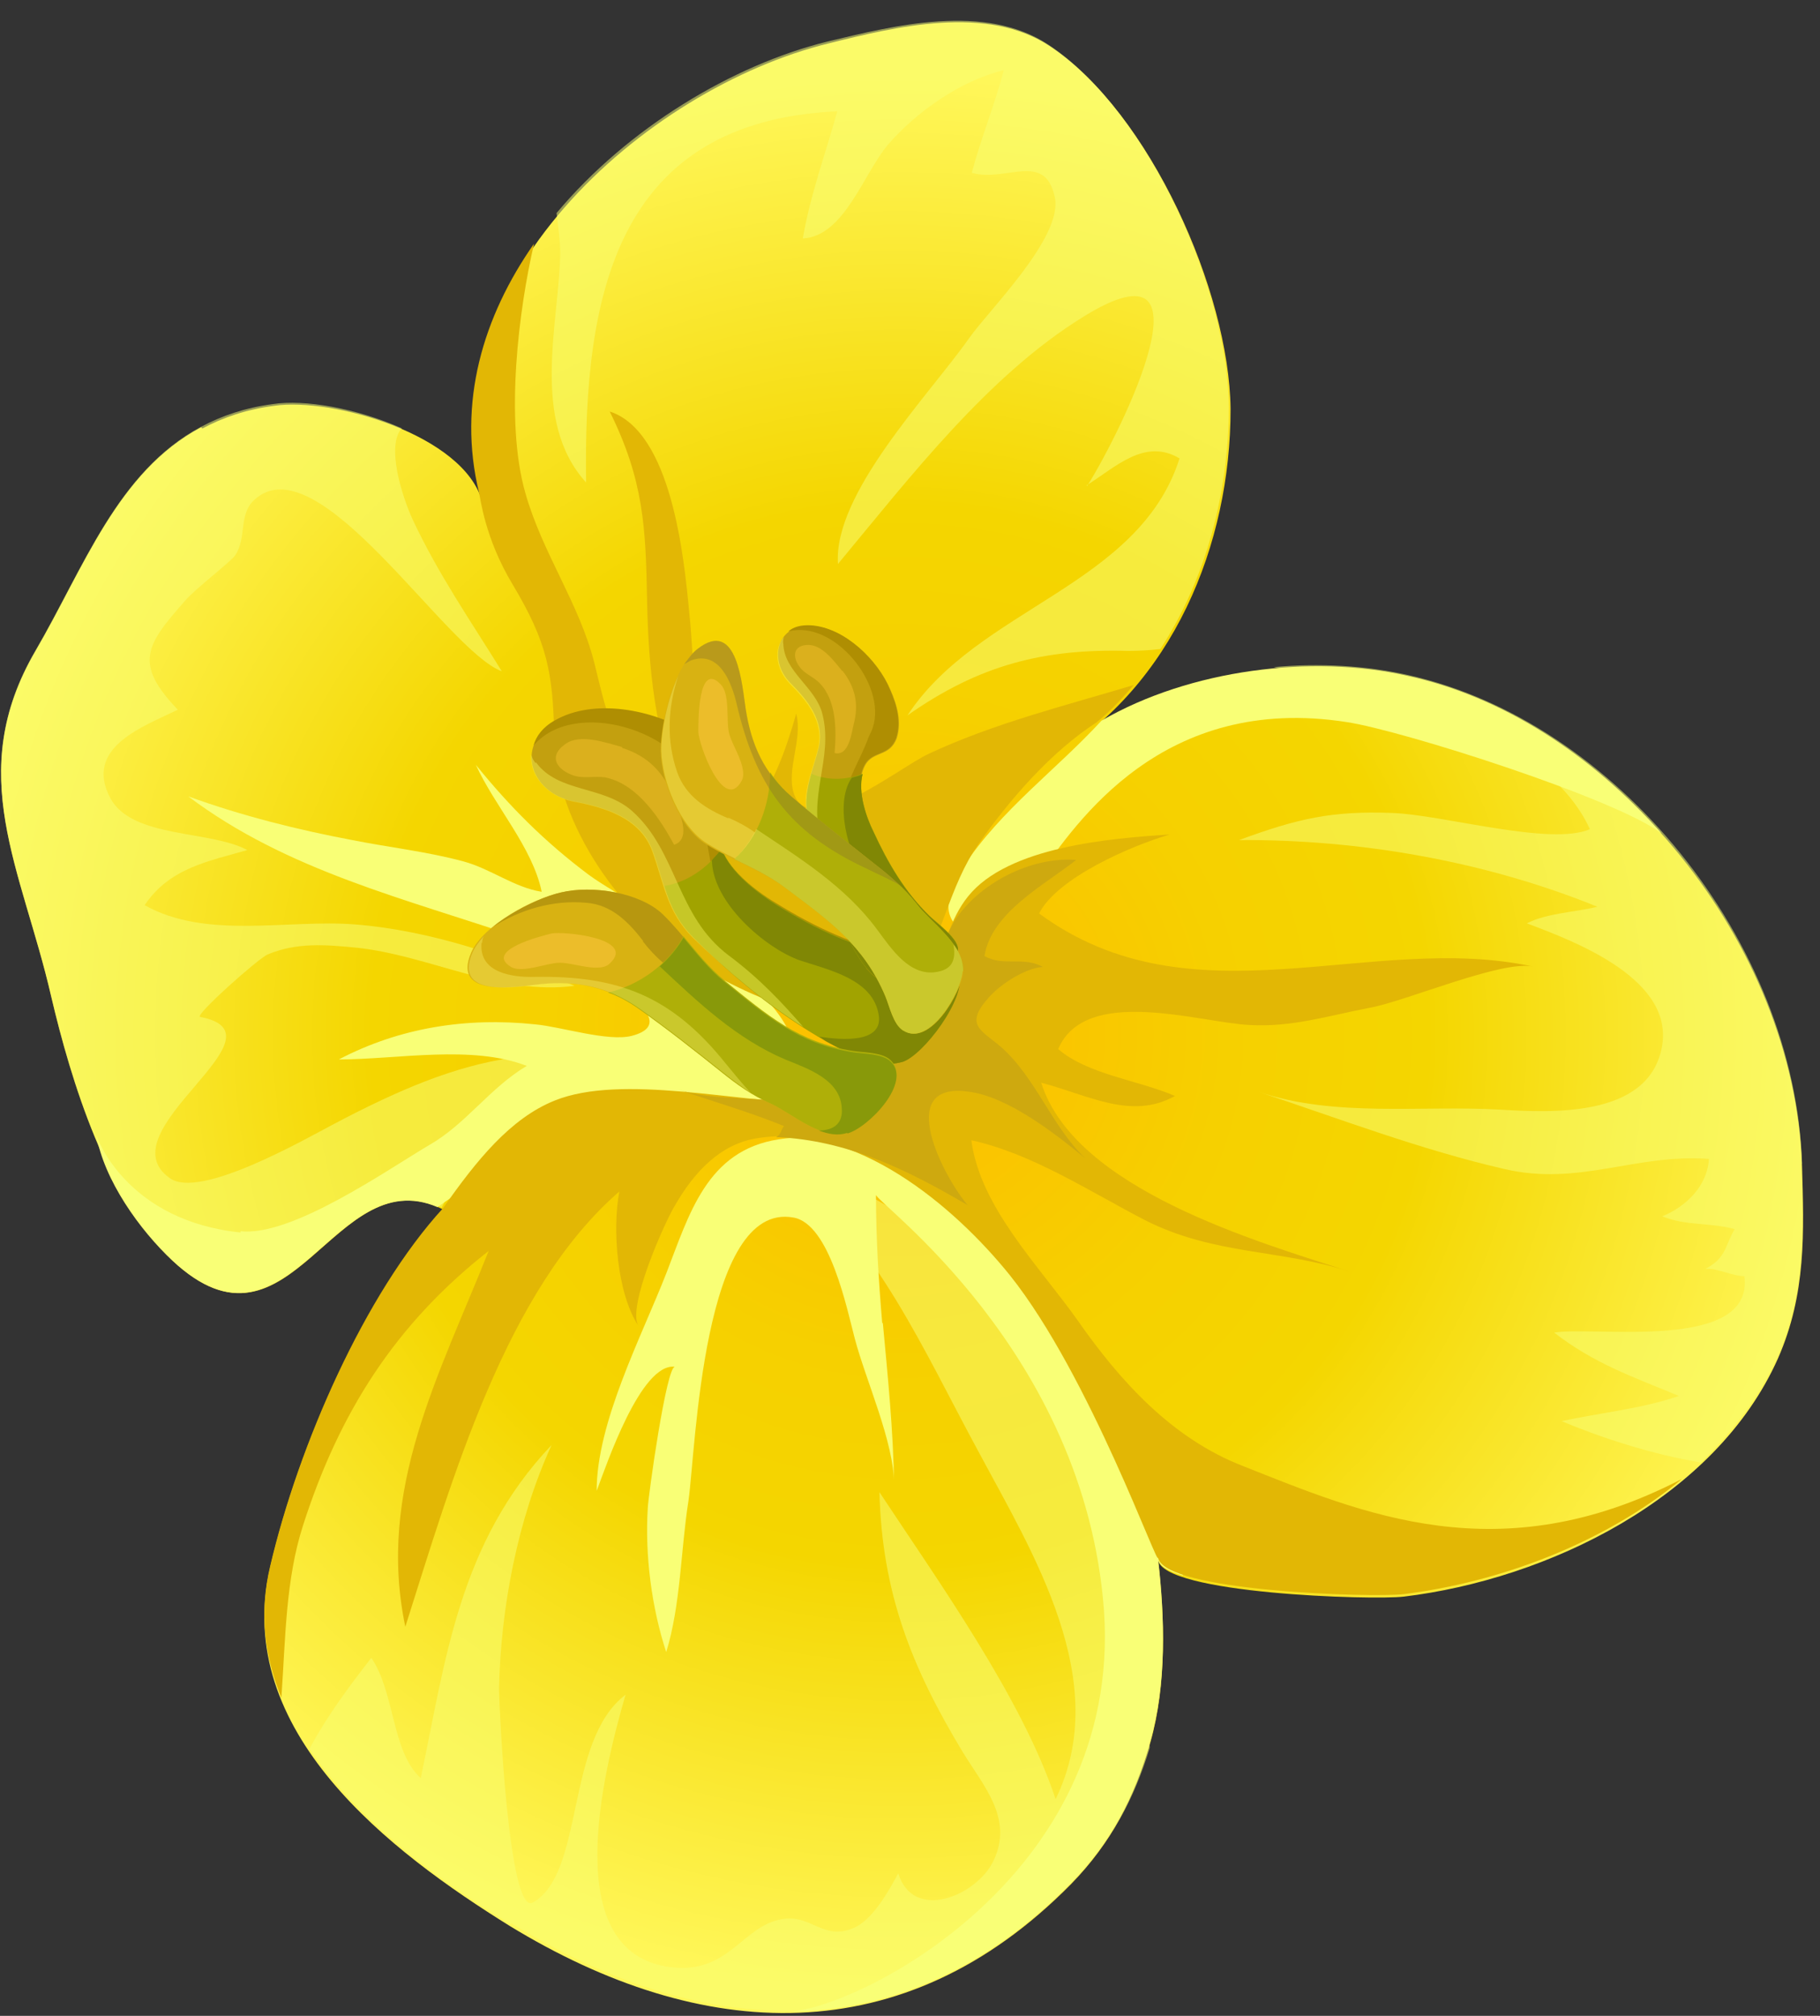 <svg width="93" height="103" viewBox="0 0 93 103" fill="none" xmlns="http://www.w3.org/2000/svg">
<rect x="0" y="0" width="93" height="103" fill="#333333" stroke="none"/>
<path d="M48.067 48.134C49.032 48.944 48.664 52.659 47.92 53.503C47.02 54.472 45.249 54.537 44.068 54.57C41.241 54.699 38.288 54.266 35.522 53.614C33.719 53.211 32.816 51.995 31.479 50.967C30.048 49.814 28.246 50.285 26.663 50.88C24.644 51.664 22.622 50.044 23.769 47.919C24.884 45.858 27.803 44.792 29.979 44.82C31.097 44.819 32.309 45.004 33.149 45.877C34.052 46.718 33.338 47.562 33.837 48.436C34.584 49.777 36.977 49.992 38.313 50.021C40.613 50.018 42.912 49.796 45.086 48.981C45.738 48.73 47.507 47.698 48.067 48.197L48.067 48.134Z" fill="#C3A00F"/>
<path d="M47.919 53.511C47.547 53.917 47.019 54.168 46.46 54.325C46.584 54.137 46.677 53.981 46.77 53.762C46.893 53.388 46.831 52.982 46.644 52.608C46.643 52.358 46.487 52.108 46.239 52.078C45.928 51.766 45.555 51.579 45.213 51.517C42.011 50.991 38.535 53.056 35.642 51.063C34.242 50.097 33.463 48.694 32.343 47.603C32.219 47.416 32.063 47.229 31.907 47.042C29.605 44.922 24.076 46.366 23.584 49.551C23.428 49.083 23.489 48.521 23.83 47.896C24.946 45.834 27.865 44.769 30.04 44.797C31.159 44.795 32.371 44.981 33.211 45.854C34.113 46.695 33.4 47.539 33.898 48.412C34.646 49.753 37.039 49.968 38.375 49.998C40.674 49.994 42.973 49.773 45.147 48.958C45.799 48.707 47.569 47.675 48.129 48.173C49.093 48.983 48.725 52.698 47.981 53.542L47.919 53.511Z" fill="#AF8E02"/>
<path d="M47.919 53.503C47.019 54.472 45.248 54.537 44.068 54.57C41.24 54.699 38.288 54.266 35.521 53.614C34.402 53.366 33.625 52.806 32.878 52.182C33.747 51.432 34.305 50.214 34.396 49.028C35.423 49.807 37.194 49.96 38.282 49.99C40.581 49.986 42.88 49.765 45.054 48.95C45.706 48.699 47.475 47.667 48.035 48.165C49 48.975 48.632 52.69 47.888 53.534L47.919 53.503Z" fill="#A1A300"/>
<path d="M47.92 53.5C47.02 54.469 45.249 54.534 44.068 54.567C43.913 54.567 43.758 54.568 43.633 54.568C44.689 54.098 46.583 53.128 45.649 52.068C44.435 50.665 42.324 51.448 40.77 51.763C38.938 52.14 35.457 51.583 34.305 49.743C34.367 49.493 34.397 49.275 34.428 49.025C35.454 49.804 37.226 49.958 38.313 49.987C40.613 49.984 42.912 49.762 45.086 48.947C45.738 48.697 47.507 47.664 48.067 48.163C49.032 48.973 48.664 52.688 47.92 53.532L47.92 53.5Z" fill="#808705"/>
<path opacity="0.72" d="M27.402 47.219C28.769 46.873 29.888 47.184 30.977 47.994C31.474 48.399 32.936 49.271 32.285 50.083C31.01 49.305 29.113 48.402 27.529 48.966C26.939 49.155 26.536 49.686 25.884 49.812C24.983 49.969 24.392 49.564 24.825 48.627C25.197 47.784 26.564 47.438 27.402 47.25L27.402 47.219Z" fill="#E5B623"/>
<path opacity="0.43" d="M24.02 50.186C25.792 50.902 27.623 49.401 29.488 49.742C32.596 50.299 34.185 53.137 37.572 53.475C39.53 53.66 41.146 54.095 42.7 54.56C40.308 54.533 37.822 54.162 35.553 53.603C33.75 53.2 32.847 51.984 31.509 50.956C30.078 49.803 28.277 50.274 26.693 50.869C25.42 51.37 24.114 50.873 23.647 49.906C23.771 50.031 23.895 50.124 24.051 50.186L24.02 50.186Z" fill="#F7F75C"/>
<path d="M47.445 47.167C47.694 48.072 45.958 50.228 45.119 50.417C44.156 50.668 43.036 49.952 42.29 49.485C40.486 48.364 38.837 46.868 37.375 45.34C36.441 44.343 36.346 43.188 35.971 41.971C35.535 40.692 34.229 40.226 33.017 39.916C31.431 39.512 30.838 37.703 32.453 36.858C33.974 36.044 36.243 36.602 37.581 37.568C38.265 38.066 38.95 38.627 39.137 39.563C39.325 40.437 38.58 40.657 38.519 41.437C38.396 42.561 39.796 43.714 40.636 44.243C42.066 45.209 43.59 46.049 45.269 46.453C45.766 46.577 47.288 46.668 47.445 47.199L47.445 47.167Z" fill="#C3A00F"/>
<path d="M45.118 50.406C44.714 50.5 44.31 50.438 43.875 50.314C44.03 50.251 44.186 50.189 44.31 50.095C44.558 49.907 44.682 49.626 44.681 49.314C44.775 49.158 44.805 48.971 44.681 48.815C44.618 48.503 44.493 48.222 44.276 48.035C42.533 46.383 39.488 46.2 38.521 43.736C38.053 42.582 38.145 41.364 37.926 40.241C37.926 40.085 37.925 39.897 37.863 39.71C37.3 37.432 33.29 36.034 31.615 37.815C31.738 37.472 31.987 37.128 32.483 36.878C34.005 36.064 36.274 36.622 37.611 37.588C38.296 38.087 38.98 38.647 39.168 39.584C39.355 40.457 38.61 40.677 38.549 41.457C38.426 42.581 39.826 43.734 40.666 44.263C42.097 45.229 43.62 46.069 45.299 46.473C45.796 46.597 47.319 46.688 47.475 47.219C47.725 48.123 45.988 50.28 45.149 50.468L45.118 50.406Z" fill="#AF8E02"/>
<path d="M45.119 50.417C44.156 50.668 43.036 49.952 42.29 49.484C40.486 48.364 38.837 46.868 37.374 45.34C36.814 44.717 36.565 44.031 36.346 43.344C37.216 43.249 38.054 42.717 38.581 42.03C38.894 42.966 39.92 43.807 40.604 44.243C42.035 45.209 43.559 46.049 45.237 46.453C45.735 46.577 47.257 46.668 47.413 47.199C47.663 48.103 45.926 50.26 45.088 50.448L45.119 50.417Z" fill="#A1A300"/>
<path d="M45.119 50.417C44.156 50.668 43.036 49.952 42.29 49.485C42.197 49.453 42.103 49.36 42.01 49.298C42.88 49.484 44.434 49.669 44.308 48.577C44.151 47.172 42.504 46.8 41.416 46.365C40.141 45.805 38.181 44.028 38.24 42.405C38.364 42.28 38.52 42.155 38.613 41.999C38.925 42.935 39.951 43.776 40.636 44.212C42.066 45.178 43.59 46.018 45.269 46.421C45.766 46.546 47.288 46.637 47.445 47.167C47.694 48.072 45.958 50.228 45.119 50.417Z" fill="#808705"/>
<path opacity="0.72" d="M34.971 37.975C35.996 38.317 36.526 38.972 36.869 39.939C37.025 40.407 37.586 41.53 36.809 41.75C36.373 40.751 35.563 39.41 34.351 39.1C33.916 38.976 33.45 39.133 32.983 38.915C32.361 38.635 32.174 38.136 32.826 37.729C33.416 37.353 34.38 37.727 34.971 37.944L34.971 37.975Z" fill="#E5B623"/>
<path opacity="0.43" d="M31.647 38.38C32.456 39.565 34.196 39.407 35.254 40.404C36.934 42.024 36.751 44.49 38.711 46.08C39.862 47.014 40.702 47.981 41.45 48.885C39.988 47.857 38.588 46.61 37.405 45.301C36.471 44.304 36.377 43.149 36.002 41.932C35.565 40.653 34.259 40.187 33.047 39.876C32.052 39.628 31.461 38.817 31.553 38.006C31.553 38.13 31.615 38.255 31.678 38.349L31.647 38.38Z" fill="#F7F75C"/>
<path d="M47.392 53.714C48.946 53.992 48.142 57.24 47.429 58.021C46.467 59.052 44.509 58.65 43.298 58.807C42.303 58.934 41.371 58.841 40.377 58.749C38.605 58.533 36.772 58.317 35.001 58.195C33.167 58.073 31.676 58.605 30.187 59.731C29.224 60.451 26.618 62.795 26.272 60.205C26.052 58.676 27.54 56.177 28.595 55.145C29.743 54.02 32.01 53.049 33.595 53.39C35.118 53.763 36.518 54.447 38.103 54.663C40.837 55.065 42.92 55.406 45.528 54.309C46.056 54.09 46.832 53.59 47.423 53.714L47.392 53.714Z" fill="#D8B212"/>
<path d="M33.442 55.103C32.322 54.667 31.079 54.388 29.899 54.952C28.347 55.734 27.23 56.984 26.517 58.484C26.982 57.203 27.85 55.86 28.563 55.172C29.712 54.047 31.978 53.076 33.563 53.417C35.087 53.789 36.486 54.474 38.071 54.69C38.257 54.69 38.444 54.752 38.63 54.783C37.171 55.753 35.369 55.88 33.442 55.103Z" fill="#B7970F"/>
<path opacity="0.72" d="M32.078 57.544C31.55 57.888 30.712 58.045 30.339 58.296C29.843 58.64 29.067 59.733 28.384 59.765C26.737 59.768 28.847 57.611 29.25 57.267C29.715 56.798 33.1 55.17 32.605 56.981C32.513 57.231 32.327 57.419 32.078 57.575L32.078 57.544Z" fill="#F4C134"/>
<path d="M47.428 58.01C46.466 59.041 44.508 58.638 43.297 58.796C42.303 58.922 41.37 58.83 40.376 58.738C38.605 58.522 36.771 58.306 35 58.184C34.409 58.154 33.881 58.185 33.353 58.311C34.47 57.155 35.244 55.437 35.118 53.876C36.081 54.187 37.045 54.529 38.102 54.684C40.837 55.085 42.919 55.426 45.528 54.33C46.055 54.11 46.831 53.61 47.422 53.734C48.976 54.012 48.173 57.26 47.459 58.041L47.428 58.01Z" fill="#AFAF08"/>
<path d="M47.428 58.011C47.087 58.386 46.621 58.543 46.124 58.637C46.714 58.23 46.993 57.73 46.557 57.044C45.716 55.86 44.039 56.205 42.827 56.426C40.156 56.866 37.483 56.246 34.872 55.688C35.057 55.095 35.15 54.439 35.118 53.815C36.081 54.126 37.045 54.468 38.102 54.622C40.837 55.024 42.919 55.364 45.528 54.268C46.055 54.049 46.831 53.548 47.422 53.672C48.976 53.951 48.173 57.198 47.459 57.98L47.428 58.011Z" fill="#88990A"/>
<path opacity="0.34" d="M26.457 59.509C27.142 60.913 28.726 60.193 29.688 59.567C33.258 57.315 36.147 56.749 40.251 58.241C40.904 58.49 41.525 58.676 42.116 58.862C41.526 58.863 40.966 58.802 40.376 58.74C38.604 58.524 36.771 58.308 35 58.186C33.166 58.064 31.675 58.597 30.186 59.722C29.224 60.442 26.617 62.786 26.271 60.196C26.271 59.884 26.27 59.541 26.363 59.166C26.363 59.26 26.425 59.385 26.488 59.509L26.457 59.509Z" fill="#FFFB73"/>
<path d="M47.172 52.025C48.756 52.085 48.721 48.776 48.191 47.84C47.474 46.593 45.486 46.565 44.336 46.129C43.403 45.756 42.471 45.633 41.476 45.509C39.705 45.262 37.871 45.077 36.099 44.799C34.297 44.521 32.96 43.649 31.777 42.215C30.999 41.279 29.006 38.442 28.046 40.878C27.458 42.314 28.394 45.06 29.142 46.276C30.014 47.648 31.973 49.144 33.62 49.141C35.143 49.139 36.665 48.794 38.281 48.947C41.046 49.162 43.128 49.315 45.43 50.997C45.897 51.308 46.55 51.994 47.141 52.025L47.172 52.025Z" fill="#D8B212"/>
<path opacity="0.34" d="M33.928 47.448C32.716 47.605 31.442 47.639 30.447 46.797C29.14 45.675 28.33 44.209 27.955 42.587C28.081 43.929 28.643 45.458 29.172 46.268C30.044 47.641 32.004 49.136 33.651 49.133C35.173 49.131 36.695 48.786 38.311 48.94C38.498 48.939 38.684 48.939 38.871 48.939C37.657 47.692 35.947 47.133 33.897 47.416L33.928 47.448Z" fill="#FFFB73"/>
<path opacity="0.72" d="M33.116 44.776C32.65 44.34 31.903 43.998 31.592 43.623C31.188 43.187 30.658 41.939 30.036 41.753C28.42 41.349 30.008 43.938 30.288 44.437C30.631 44.967 33.555 47.304 33.49 45.462C33.49 45.212 33.334 44.994 33.116 44.776Z" fill="#F4C134"/>
<path d="M48.191 47.833C47.474 46.586 45.486 46.557 44.335 46.122C43.403 45.749 42.47 45.625 41.476 45.502C39.704 45.255 37.871 45.07 36.099 44.792C35.54 44.699 35.011 44.513 34.514 44.295C35.386 45.667 35.699 47.508 35.266 49.038C36.261 48.943 37.286 48.848 38.342 48.971C41.108 49.186 43.19 49.339 45.492 51.021C45.958 51.332 46.612 52.018 47.202 52.048C48.787 52.109 48.751 48.8 48.222 47.864L48.191 47.833Z" fill="#AFAF08"/>
<path opacity="0.34" d="M48.191 47.84C47.941 47.404 47.537 47.124 47.071 46.906C47.538 47.436 47.725 47.997 47.135 48.529C46.049 49.529 44.494 48.751 43.344 48.285C40.826 47.258 38.091 47.2 35.388 47.11C35.451 47.797 35.39 48.421 35.266 49.014C36.261 48.919 37.286 48.824 38.342 48.947C41.108 49.162 43.19 49.315 45.492 50.997C45.958 51.308 46.612 51.994 47.202 52.025C48.787 52.085 48.751 48.776 48.222 47.84L48.191 47.84Z" fill="#FFFB73"/>
<path opacity="0.41" d="M28.078 41.55C29.07 40.331 30.47 41.421 31.248 42.201C34.204 45.224 36.878 46.437 41.259 45.932C41.911 45.868 42.563 45.805 43.185 45.804C42.625 45.649 42.035 45.587 41.444 45.526C39.673 45.279 37.84 45.094 36.068 44.816C34.266 44.537 32.928 43.665 31.745 42.231C30.967 41.296 28.974 38.458 28.015 40.894C27.891 41.175 27.86 41.519 27.861 41.893C27.923 41.8 27.985 41.675 28.047 41.581L28.078 41.55Z" fill="#8C7929"/>
<path d="M10.276 21.832C5.992 24.117 4.29 29.02 1.81 33.269C-1.847 39.548 1.112 44.381 2.612 50.903C3.644 55.271 5.486 61.261 8.815 64.409C14.945 70.143 17.073 58.997 22.638 61.798C18.637 66.174 15.261 73.857 13.809 80.071C11.833 88.47 19.983 94.638 26.047 98.406C35.843 104.385 46.16 104.963 54.723 96.274C56.771 94.18 57.979 91.837 58.783 89.027C59.618 86.091 59.52 82.689 59.174 79.693C59.394 81.441 70.176 81.769 71.73 81.579C79.061 80.695 87.662 76.562 90.852 69.41C92.308 66.099 92.179 62.947 92.081 59.576C91.723 48.246 82.572 36.96 71.91 34.603C66.129 33.332 58.27 34.623 53.801 38.687C59.917 35.026 62.89 27.843 62.88 20.883C62.809 14.89 58.757 5.782 53.687 2.387C50.452 0.206 45.762 1.368 42.346 2.216C32.996 4.508 21.576 14.512 24.637 25.62C23.7 22.219 16.986 20.293 14.003 20.735C12.574 20.924 11.394 21.331 10.339 21.895L10.276 21.832Z" fill="url(#paint0_radial_4_2901)"/>
<path opacity="0.52" d="M22.576 61.711C17.041 59.097 14.913 70.056 8.815 64.384C5.486 61.236 3.613 55.246 2.612 50.878C1.112 44.387 -1.847 39.523 1.81 33.243C4.29 28.995 5.992 24.092 10.276 21.807C11.332 21.244 12.512 20.836 13.941 20.647C15.556 20.395 18.229 20.859 20.53 21.886C19.724 22.761 20.535 25.351 21.096 26.567C22.436 29.406 24.024 31.682 25.644 34.301C22.784 33.244 16.243 22.517 12.985 25.549C12.178 26.299 12.615 27.485 12.026 28.359C11.809 28.703 10.008 30.048 9.45 30.704C7.465 32.954 6.814 33.892 9.085 36.261C7.378 37.106 4.241 38.172 5.643 40.791C6.764 42.85 10.741 42.407 12.638 43.434C10.681 43.999 8.662 44.345 7.391 46.251C10.563 48.026 14.694 46.959 18.143 47.234C22.027 47.541 25.851 48.878 29.364 50.371C25.543 50.876 21.967 48.821 18.207 48.42C16.622 48.267 15.162 48.144 13.671 48.77C13.174 48.99 9.916 51.897 10.226 51.959C14.951 52.857 5.263 57.803 8.685 60.202C10.209 61.292 15.549 58.225 17.039 57.443C23.901 53.812 28.218 52.838 35.648 55.013C33.784 55.702 31.483 54.613 29.309 55.334C27.073 56.055 25.087 57.525 23.878 59.431C23.444 60.087 23.01 60.868 22.545 61.742L22.576 61.711Z" fill="#F9FF76"/>
<path opacity="0.52" d="M55.553 24.833C57.35 21.959 62.307 11.87 55.354 16.188C50.48 19.191 46.479 24.41 42.819 28.816C42.565 25.227 47.467 20.194 49.514 17.289C50.537 15.82 54.416 12.038 53.884 10.01C53.353 7.732 51.398 9.327 49.657 8.83C50.12 7.081 50.833 5.332 51.296 3.583C49.091 4.117 46.825 5.712 45.367 7.4C44.126 8.869 43.136 12.085 41.024 12.182C41.393 9.996 42.167 7.904 42.785 5.687C31.445 6.203 29.811 15.132 29.949 24.652C27.086 21.503 28.57 16.476 28.627 12.949C28.626 12.325 28.532 11.607 28.438 10.889C32.067 6.545 37.438 3.323 42.252 2.13C45.669 1.313 50.328 0.12 53.594 2.3C58.694 5.695 62.747 14.835 62.786 20.797C62.793 25.104 61.649 29.569 59.293 33.162C58.765 33.225 58.206 33.257 57.646 33.258C53.358 33.139 50.066 33.956 46.372 36.551C49.968 31.053 58.201 29.948 60.273 23.422C58.501 22.363 57.011 23.864 55.521 24.802L55.553 24.833Z" fill="#F9FF76"/>
<path opacity="0.52" d="M92.05 59.487C92.148 62.858 92.277 66.01 90.821 69.321C89.892 71.382 88.527 73.163 86.914 74.726C84.334 74.293 81.816 73.454 79.795 72.614C81.628 72.206 83.896 71.984 85.79 71.326C83.396 70.33 81.469 69.678 79.416 68.089C81.435 67.742 89.64 69.104 89.137 65.203C88.516 65.204 87.801 64.799 87.148 64.831C88.204 64.268 88.11 63.738 88.637 62.8C87.393 62.459 86.182 62.648 84.938 62.15C86.149 61.649 87.235 60.617 87.326 59.213C83.566 58.937 80.679 60.627 76.856 59.727C72.567 58.735 68.494 57.18 64.297 55.781C68.245 57.118 72.656 56.456 76.696 56.7C79.306 56.852 84.123 57.095 84.895 53.629C85.698 50.07 80.506 48.111 78.019 47.178C79.074 46.646 80.472 46.613 81.622 46.33C75.901 43.997 69.437 42.883 63.316 42.923C66.297 41.826 68.067 41.418 71.144 41.538C73.723 41.628 79.225 43.243 81.243 42.367C78.999 37.469 70.917 35.14 65.074 34.087C67.435 33.865 69.828 34.018 71.91 34.483C82.602 36.84 91.723 48.126 92.081 59.456L92.05 59.487Z" fill="#F9FF76"/>
<path opacity="0.52" d="M26.078 98.305C22.564 96.157 18.365 93.135 15.811 89.362C16.71 87.675 17.857 86.144 18.974 84.707C20.188 86.484 20.006 89.512 21.5 90.852C22.765 84.857 23.44 78.832 28.187 73.831C26.452 77.611 25.589 82.138 25.501 86.258C25.503 87.132 25.984 97.9 27.226 97.211C29.896 95.709 28.861 88.938 31.965 86.592C30.79 90.651 28.535 99.769 34.253 100.51C37.33 100.911 37.978 98.226 40.153 98.035C41.489 97.909 42.112 99.125 43.572 98.53C44.566 98.154 45.433 96.592 45.898 95.717C46.678 98.213 49.877 96.867 50.745 95.117C51.829 92.931 50.242 91.248 49.183 89.501C46.566 85.166 45.07 81.361 44.938 76.242C47.927 80.763 52.255 86.813 53.94 91.929C56.883 85.901 52.773 79.352 49.968 74.112C47.227 69.06 44.795 63.445 40.378 59.986C46.997 60.383 52.041 67.71 54.814 73.075C57.4 78.097 58.465 83.682 58.753 89.3C57.949 91.923 56.771 94.141 54.816 96.142C46.253 104.831 35.936 104.284 26.14 98.274L26.078 98.305Z" fill="#F9FF76"/>
<path d="M71.879 34.522C76.79 35.576 81.331 38.566 84.91 42.587C82.515 40.78 71.666 37.331 68.838 36.898C59.39 35.413 54.987 42.068 53.096 44.724C52.351 45.786 50.709 48.785 49.029 47.445C47.94 46.573 48.653 45.199 49.242 44.261C51.164 41.356 53.989 39.323 56.285 36.822C60.817 34.194 67.062 33.436 71.879 34.522Z" fill="#F9FF76"/>
<path d="M45.112 67.602C45.364 70.318 45.648 73.095 45.683 75.811C45.68 73.688 44.246 70.538 43.684 68.416C43.278 66.887 42.401 62.519 40.536 62.209C35.906 61.373 35.551 74.077 35.182 76.668C34.782 79.197 34.786 82.007 34.043 84.411C33.294 82.133 32.949 79.45 33.101 77.046C33.131 76.391 34.053 69.803 34.489 69.834C32.748 69.618 30.985 74.864 30.489 76.176C30.484 72.68 32.777 68.307 34.047 65.059C35.223 62.029 36.119 58.782 39.785 58.215C43.73 57.585 48.239 59.919 50.915 62.662C55.77 67.65 57.768 74.264 60.449 80.502C59.703 80.285 59.174 79.974 59.174 79.63C59.52 82.626 59.618 86.028 58.783 88.964C57.979 91.774 56.771 94.117 54.723 96.211C50.286 100.743 45.318 102.748 40.222 102.786C43.578 102.75 57.364 96.02 56.412 82.287C55.43 69.023 44.73 61.423 44.761 61.048C44.764 63.233 44.891 65.387 45.081 67.603L45.112 67.602Z" fill="#F9FF76"/>
<path d="M12.293 62.91C14.903 63.188 19.684 59.841 21.95 58.495C23.813 57.431 25.022 55.588 26.916 54.462C24.118 53.373 20.328 54.128 17.314 54.132C20.419 52.505 23.836 51.969 27.348 52.339C28.684 52.462 31.078 53.239 32.289 52.925C35.892 51.983 27.621 48.249 26.627 47.939C20.72 45.918 14.659 44.491 9.62 40.691C12.356 41.685 15.215 42.399 18.012 42.926C19.877 43.298 21.835 43.513 23.669 44.01C25.068 44.383 26.281 45.349 27.68 45.565C27.21 43.287 25.281 41.199 24.315 39.078C26.058 41.229 27.831 43.005 30.071 44.688C32.715 46.65 44.903 52.313 39.005 56.411C37.05 57.756 34.627 58.103 32.359 58.324C28.631 58.767 25.431 59.427 22.358 61.678C16.98 59.377 14.82 70.023 8.815 64.414C7.135 62.855 5.298 60.267 4.922 57.989C4.984 58.27 6.575 62.388 12.293 62.973L12.293 62.91Z" fill="#F9FF76"/>
<path d="M28.321 37.604C28.254 34.389 27.972 32.829 26.197 29.866C24.764 27.496 24.544 25.405 24.481 25.186C23.356 20.569 24.686 16.166 27.29 12.447C26.518 15.757 25.781 21.47 26.843 25.183C27.717 28.272 29.585 30.797 30.366 33.855C30.991 36.351 31.743 40.377 34.851 40.84C33.479 37.659 33.132 34.132 33.065 30.668C32.997 26.985 32.901 24.55 31.156 21.026C34.326 22.051 34.957 28.542 35.21 31.195C35.619 34.94 35.158 38.686 38.301 41.616C39.48 40.303 40.222 38.117 40.686 36.462C41.029 37.804 40.162 39.303 40.567 40.551C41.379 42.922 45.91 39.233 47.462 38.513C50.816 36.947 54.388 36.068 57.929 35.002C57.339 35.689 56.719 36.346 56.036 36.908C53.708 38.41 51.598 40.847 50.017 43.097C48.467 45.316 48.129 48.032 46.641 50.375C44.408 53.905 38.159 50.886 35.577 49.267C31.845 46.9 28.39 42.192 28.29 37.635L28.321 37.604Z" fill="#E2B705"/>
<path d="M14.378 86.746C13.536 84.687 13.222 82.44 13.809 80.005C15.261 73.823 18.636 66.108 22.638 61.733C24.344 59.296 26.081 57.139 28.348 56.231C31.764 54.853 37.794 56.342 41.584 56.368C44.909 56.363 44.196 56.988 46.18 54.301C48.041 51.802 47.632 48.088 49.462 45.807C51.509 43.244 56.79 42.831 59.773 42.639C57.816 43.204 53.997 44.864 53.098 46.675C60.937 52.438 70.034 47.587 78.333 49.386C76.747 49.045 71.872 51.143 70.008 51.489C67.865 51.898 66.032 52.493 63.857 52.372C61.309 52.251 55.465 50.324 54.072 53.603C55.596 54.912 58.175 55.189 60.041 55.998C57.805 57.25 55.597 55.942 53.204 55.321C54.921 60.781 64.308 63.452 68.971 64.975C65.459 63.825 62.041 64.142 58.496 62.337C55.667 60.873 52.743 58.943 49.635 58.26C50.075 61.693 53.155 64.748 55.086 67.492C57.265 70.61 59.911 73.509 63.517 74.908C69.579 77.303 76.606 80.414 85.952 75.562C81.948 78.877 76.576 80.851 71.729 81.451C70.176 81.641 59.362 81.313 59.174 79.565C59.268 80.408 55.711 70.3 51.602 65.156C48.739 61.601 43.699 57.364 38.728 58.151C36.802 58.435 35.468 59.904 34.508 61.559C33.95 62.465 32.029 66.807 32.621 67.742C31.531 66.09 31.278 62.813 31.648 60.877C25.845 65.911 23.124 75.528 20.712 83.116C19.241 76.127 22.433 70.285 24.972 63.914C20.192 67.667 17.34 72.165 15.484 77.942C14.587 80.722 14.591 83.749 14.378 86.746Z" fill="#E2B705"/>
<path d="M41.585 56.443C42.393 56.473 43.2 56.347 43.759 55.785C44.193 55.378 44.627 54.41 44.999 53.879C45.805 52.723 46.456 51.473 47.262 50.286C47.944 49.224 48.129 48.131 48.749 47.1C49.989 45.132 52.69 43.755 54.99 43.939C53.376 45.221 50.675 46.598 50.305 48.846C51.269 49.406 52.263 48.843 53.289 49.403C52.388 49.467 51.115 50.28 50.495 50.999C49.285 52.374 50.124 52.623 51.151 53.495C52.924 55.053 53.798 57.643 55.478 59.201C53.922 57.924 51.496 56.023 49.476 55.776C45.653 55.251 48.239 60.179 49.453 61.582C46.374 59.776 43.296 58.251 39.661 58.1C39.94 57.944 39.878 57.757 40.064 57.538C38.323 56.822 36.458 56.294 34.686 55.673C36.053 56.17 38.322 56.073 39.813 56.258C40.342 56.32 40.963 56.413 41.554 56.443L41.585 56.443Z" fill="#CEA90F"/>
<path d="M48.971 49.772C49.377 50.957 47.144 53.957 46.057 54.271C44.815 54.616 43.26 53.775 42.233 53.215C39.746 51.814 37.444 49.913 35.421 47.887C34.114 46.578 33.957 45.143 33.364 43.489C32.74 41.773 30.937 41.245 29.29 40.936C27.176 40.533 26.241 38.131 28.352 36.879C30.37 35.722 33.385 36.342 35.251 37.494C36.184 38.085 37.117 38.864 37.429 40.05C37.742 41.236 36.717 41.549 36.687 42.579C36.627 44.109 38.525 45.542 39.675 46.227C41.635 47.441 43.749 48.437 46.018 48.871C46.702 48.995 48.721 49.054 48.971 49.741L48.971 49.772Z" fill="#C3A00F"/>
<path d="M46.057 54.262C45.529 54.419 44.969 54.357 44.41 54.171C44.596 54.108 44.782 54.014 44.938 53.858C45.279 53.577 45.403 53.202 45.433 52.796C45.557 52.577 45.557 52.296 45.37 52.109C45.276 51.704 45.058 51.361 44.778 51.111C42.321 49.024 38.25 48.967 36.816 45.692C36.13 44.132 36.159 42.571 35.784 41.042C35.784 40.793 35.783 40.574 35.69 40.325C34.815 37.298 29.344 35.652 27.266 38.09C27.39 37.621 27.731 37.153 28.352 36.808C30.37 35.651 33.385 36.27 35.251 37.423C36.184 38.014 37.117 38.793 37.429 39.979C37.742 41.164 36.717 41.478 36.687 42.508C36.627 44.038 38.525 45.471 39.675 46.156C41.635 47.37 43.749 48.366 46.018 48.8C46.702 48.924 48.721 48.983 48.971 49.669C49.377 50.855 47.144 53.855 46.057 54.168L46.057 54.262Z" fill="#AF8E02"/>
<path d="M46.056 54.271C44.814 54.616 43.259 53.775 42.233 53.215C39.745 51.814 37.443 49.913 35.42 47.887C34.642 47.108 34.237 46.235 33.956 45.268C35.105 45.079 36.161 44.359 36.874 43.359C37.342 44.607 38.773 45.635 39.706 46.227C41.665 47.441 43.779 48.437 46.048 48.871C46.732 48.995 48.752 49.054 49.001 49.741C49.407 50.926 47.174 53.926 46.087 54.239L46.056 54.271Z" fill="#A1A300"/>
<path d="M46.056 54.271C44.814 54.616 43.259 53.775 42.233 53.215C42.108 53.153 41.984 53.028 41.859 52.966C43.04 53.151 45.123 53.304 44.903 51.869C44.621 50.028 42.352 49.563 40.859 49.066C39.119 48.444 36.412 46.138 36.378 43.953C36.533 43.766 36.719 43.578 36.874 43.391C37.342 44.639 38.773 45.666 39.706 46.258C41.665 47.473 43.779 48.468 46.048 48.902C46.732 49.026 48.752 49.086 49.001 49.772C49.407 50.957 47.174 53.957 46.087 54.271L46.056 54.271Z" fill="#808705"/>
<path opacity="0.72" d="M31.771 38.206C33.139 38.641 33.917 39.482 34.416 40.73C34.634 41.354 35.413 42.82 34.45 43.165C33.734 41.855 32.613 40.108 30.996 39.736C30.406 39.612 29.785 39.832 29.194 39.583C28.355 39.241 28.074 38.586 28.881 38.023C29.626 37.46 30.994 37.957 31.802 38.175L31.771 38.206Z" fill="#E5B623"/>
<path opacity="0.43" d="M27.391 38.952C28.512 40.511 30.841 40.133 32.304 41.442C34.637 43.53 34.549 46.807 37.255 48.832C38.841 50.016 39.993 51.263 41.051 52.478C38.998 51.17 37.132 49.581 35.389 47.898C34.082 46.589 33.925 45.154 33.332 43.5C32.708 41.785 30.905 41.256 29.258 40.947C27.921 40.668 27.05 39.608 27.142 38.546C27.173 38.671 27.235 38.827 27.36 38.983L27.391 38.952Z" fill="#F7F75C"/>
<path d="M48.907 48.602C48.691 49.507 46.051 50.416 45.243 50.199C44.341 49.888 43.718 48.672 43.313 47.892C42.347 46.02 41.692 43.868 41.285 41.746C41.003 40.404 41.53 39.436 41.839 38.187C42.148 36.844 41.276 35.784 40.374 34.88C39.253 33.727 39.686 31.854 41.488 31.976C43.197 32.098 44.877 33.75 45.501 35.248C45.844 36.027 46.094 36.901 45.815 37.744C45.475 38.618 44.729 38.401 44.295 38.964C43.612 39.932 44.205 41.586 44.611 42.521C45.327 44.081 46.2 45.578 47.444 46.794C47.818 47.167 49.062 48.04 48.907 48.602Z" fill="#C3A00F"/>
<path d="M45.243 50.206C44.87 50.082 44.528 49.801 44.248 49.458C44.403 49.458 44.558 49.458 44.745 49.458C45.024 49.426 45.304 49.238 45.459 48.989C45.645 48.895 45.769 48.738 45.706 48.551C45.83 48.27 45.83 47.958 45.767 47.677C45.143 45.368 42.623 43.624 43.086 41.001C43.301 39.753 43.983 38.784 44.386 37.66C44.448 37.504 44.541 37.379 44.603 37.16C45.314 34.974 42.606 31.638 40.277 32.266C40.556 32.016 40.96 31.922 41.457 31.952C43.166 32.074 44.846 33.726 45.47 35.224C45.813 36.003 46.063 36.877 45.784 37.72C45.444 38.595 44.698 38.377 44.263 38.94C43.581 39.908 44.174 41.562 44.579 42.498C45.296 44.057 46.168 45.554 47.413 46.77C47.786 47.144 49.03 48.016 48.876 48.578C48.66 49.483 46.02 50.392 45.212 50.175L45.243 50.206Z" fill="#AF8E02"/>
<path d="M45.242 50.206C44.341 49.895 43.718 48.679 43.312 47.899C42.346 46.028 41.691 43.875 41.284 41.753C41.096 40.942 41.282 40.224 41.467 39.537C42.244 39.879 43.208 39.878 44.077 39.533C43.83 40.501 44.267 41.749 44.641 42.498C45.358 44.057 46.23 45.554 47.474 46.77C47.848 47.144 49.092 48.016 48.937 48.578C48.721 49.483 46.081 50.392 45.273 50.175L45.242 50.206Z" fill="#A1A300"/>
<path d="M45.242 50.199C44.341 49.888 43.717 48.672 43.312 47.892C43.312 47.798 43.25 47.705 43.157 47.611C43.841 48.203 45.054 49.169 45.519 48.201C46.108 46.952 44.894 45.736 44.178 44.769C43.368 43.678 42.619 41.089 43.518 39.745C43.705 39.682 43.891 39.651 44.077 39.557C43.83 40.525 44.267 41.773 44.641 42.521C45.358 44.081 46.23 45.578 47.474 46.794C47.848 47.167 49.092 48.04 48.937 48.602C48.721 49.507 46.081 50.416 45.273 50.199L45.242 50.199Z" fill="#808705"/>
<path opacity="0.72" d="M43.044 34.262C43.698 35.104 43.885 35.946 43.638 36.945C43.515 37.414 43.392 38.663 42.646 38.476C42.738 37.384 42.767 35.823 41.895 34.919C41.584 34.576 41.118 34.452 40.838 34.047C40.464 33.517 40.556 32.955 41.302 32.953C42.017 32.953 42.608 33.763 43.044 34.293L43.044 34.262Z" fill="#E5B623"/>
<path opacity="0.43" d="M40.028 32.89C40.061 34.326 41.678 35.104 42.022 36.477C42.616 38.785 41.189 40.754 42.032 43.156C42.5 44.56 42.75 45.808 42.876 46.994C42.159 45.341 41.628 43.531 41.253 41.784C40.971 40.442 41.498 39.474 41.807 38.225C42.116 36.882 41.244 35.822 40.342 34.918C39.626 34.17 39.531 33.14 40.059 32.547C40.028 32.64 39.997 32.765 40.028 32.921L40.028 32.89Z" fill="#F7F75C"/>
<path d="M45.496 54.19C46.648 55.249 44.352 57.593 43.296 57.876C41.929 58.252 40.467 56.881 39.379 56.383C38.446 55.979 37.668 55.418 36.891 54.795C35.491 53.673 34.029 52.52 32.567 51.493C31.043 50.434 29.489 50.092 27.656 50.282C26.444 50.409 23.058 51.038 24.08 48.664C24.699 47.259 27.245 45.913 28.674 45.599C30.258 45.222 32.682 45.593 33.865 46.715C34.985 47.806 35.795 49.116 37.039 50.144C39.186 51.889 40.803 53.291 43.569 53.724C44.129 53.817 45.061 53.784 45.496 54.19Z" fill="#D8B212"/>
<path d="M32.873 48.089C32.126 47.123 31.254 46.219 29.949 46.127C28.24 45.973 26.594 46.475 25.197 47.351C26.252 46.507 27.711 45.818 28.674 45.598C30.258 45.221 32.683 45.592 33.865 46.714C34.985 47.805 35.795 49.115 37.039 50.143C37.164 50.268 37.319 50.361 37.444 50.486C35.704 50.551 34.118 49.742 32.842 48.089L32.873 48.089Z" fill="#B7970F"/>
<path opacity="0.72" d="M30.451 49.442C29.829 49.443 29.021 49.163 28.555 49.195C27.965 49.196 26.723 49.728 26.132 49.417C24.701 48.577 27.652 47.823 28.18 47.697C28.801 47.572 32.531 47.941 31.165 49.223C30.979 49.41 30.73 49.442 30.42 49.442L30.451 49.442Z" fill="#F4C134"/>
<path d="M43.296 57.876C41.929 58.252 40.467 56.881 39.379 56.383C38.446 55.979 37.668 55.418 36.891 54.795C35.491 53.673 34.029 52.52 32.567 51.493C32.069 51.15 31.603 50.901 31.074 50.714C32.658 50.338 34.148 49.274 34.923 47.837C35.577 48.617 36.199 49.427 37.039 50.113C39.186 51.858 40.803 53.26 43.569 53.693C44.129 53.786 45.061 53.753 45.496 54.158C46.648 55.218 44.352 57.562 43.296 57.845L43.296 57.876Z" fill="#AFAF08"/>
<path d="M43.296 57.885C42.799 58.042 42.333 57.949 41.835 57.762C42.581 57.761 43.078 57.417 43.014 56.637C42.95 55.17 41.302 54.61 40.152 54.144C37.634 53.086 35.642 51.185 33.713 49.377C34.21 48.94 34.613 48.44 34.923 47.909C35.577 48.688 36.199 49.499 37.039 50.184C39.186 51.929 40.803 53.331 43.569 53.764C44.129 53.857 45.061 53.825 45.497 54.23C46.648 55.289 44.352 57.634 43.296 57.916L43.296 57.885Z" fill="#88990A"/>
<path opacity="0.34" d="M24.608 48.17C24.454 49.731 26.226 49.947 27.344 49.914C31.57 49.846 34.306 50.872 37.076 54.333C37.512 54.863 37.917 55.361 38.352 55.829C37.886 55.518 37.419 55.175 36.953 54.801C35.553 53.679 34.091 52.527 32.629 51.499C31.105 50.44 29.551 50.099 27.718 50.288C26.506 50.415 23.12 51.044 24.142 48.671C24.266 48.389 24.483 48.108 24.731 47.827C24.669 47.921 24.638 48.046 24.639 48.17L24.608 48.17Z" fill="#FFFB73"/>
<path d="M46.178 52.652C47.515 53.524 49.158 50.682 49.219 49.62C49.248 48.216 47.537 47.126 46.821 46.159C46.199 45.38 45.483 44.756 44.674 44.133C43.274 43.012 41.812 41.89 40.444 40.706C39.044 39.522 38.389 38.056 38.107 36.246C37.919 35.06 37.696 31.564 35.648 33.159C34.406 34.097 33.758 36.908 33.76 38.375C33.793 39.998 34.729 42.306 36.097 43.147C37.403 43.956 38.895 44.454 40.202 45.419C42.41 47.071 44.152 48.317 45.243 50.906C45.462 51.436 45.649 52.341 46.147 52.652L46.178 52.652Z" fill="#D8B212"/>
<path opacity="0.34" d="M37.214 41.812C36.094 41.345 35.037 40.691 34.6 39.443C34.039 37.821 34.129 36.136 34.655 34.543C34.098 35.761 33.789 37.353 33.791 38.321C33.824 39.944 34.76 42.252 36.128 43.093C37.434 43.903 38.926 44.4 40.233 45.366C40.388 45.49 40.513 45.584 40.668 45.677C40.293 43.961 39.141 42.589 37.214 41.781L37.214 41.812Z" fill="#FFFB73"/>
<path opacity="0.72" d="M37.924 39.154C37.768 38.53 37.301 37.813 37.238 37.376C37.113 36.783 37.298 35.44 36.831 34.973C35.679 33.757 35.684 36.785 35.685 37.378C35.686 38.002 36.965 41.559 37.894 39.903C38.018 39.684 37.987 39.435 37.924 39.154Z" fill="#F4C134"/>
<path d="M49.219 49.62C49.248 48.216 47.537 47.126 46.821 46.159C46.199 45.38 45.483 44.756 44.674 44.133C43.274 43.012 41.812 41.89 40.444 40.706C40.008 40.332 39.666 39.927 39.354 39.459C39.357 41.113 38.706 42.831 37.527 43.894C38.429 44.33 39.362 44.765 40.202 45.419C42.41 47.071 44.152 48.317 45.243 50.906C45.462 51.436 45.649 52.341 46.147 52.652C47.484 53.524 49.127 50.682 49.188 49.62L49.219 49.62Z" fill="#AFAF08"/>
<path opacity="0.34" d="M49.218 49.62C49.218 49.121 49.031 48.653 48.719 48.248C48.845 48.965 48.721 49.496 47.914 49.653C46.485 49.936 45.55 48.471 44.803 47.473C43.184 45.29 40.883 43.858 38.644 42.363C38.365 42.925 37.993 43.456 37.527 43.894C38.429 44.33 39.362 44.765 40.202 45.419C42.41 47.071 44.152 48.317 45.243 50.906C45.462 51.436 45.649 52.341 46.147 52.652C47.484 53.524 49.127 50.682 49.188 49.62L49.218 49.62Z" fill="#FFFB73"/>
<path opacity="0.41" d="M35.307 33.744C36.766 33.211 37.39 34.896 37.64 35.957C38.609 40.107 40.26 42.508 44.271 44.375C44.893 44.686 45.483 44.935 46.012 45.246C45.576 44.841 45.141 44.467 44.674 44.124C43.274 43.003 41.812 41.881 40.444 40.697C39.044 39.513 38.389 38.047 38.107 36.237C37.919 35.051 37.696 31.556 35.648 33.15C35.399 33.338 35.182 33.651 34.965 33.932C35.089 33.869 35.182 33.806 35.307 33.744Z" fill="#8C7929"/>
<defs>
<radialGradient id="paint0_radial_4_2901" cx="0" cy="0" r="1" gradientUnits="userSpaceOnUse" gradientTransform="translate(45.982 52.876) rotate(108.529) scale(49.387 49.21)">
<stop stop-color="#FFBC00"/>
<stop offset="0.07" stop-color="#FCC000"/>
<stop offset="0.34" stop-color="#F6D000"/>
<stop offset="0.55" stop-color="#F4D600"/>
<stop offset="1" stop-color="#FFF75A"/>
</radialGradient>
</defs>
</svg>
